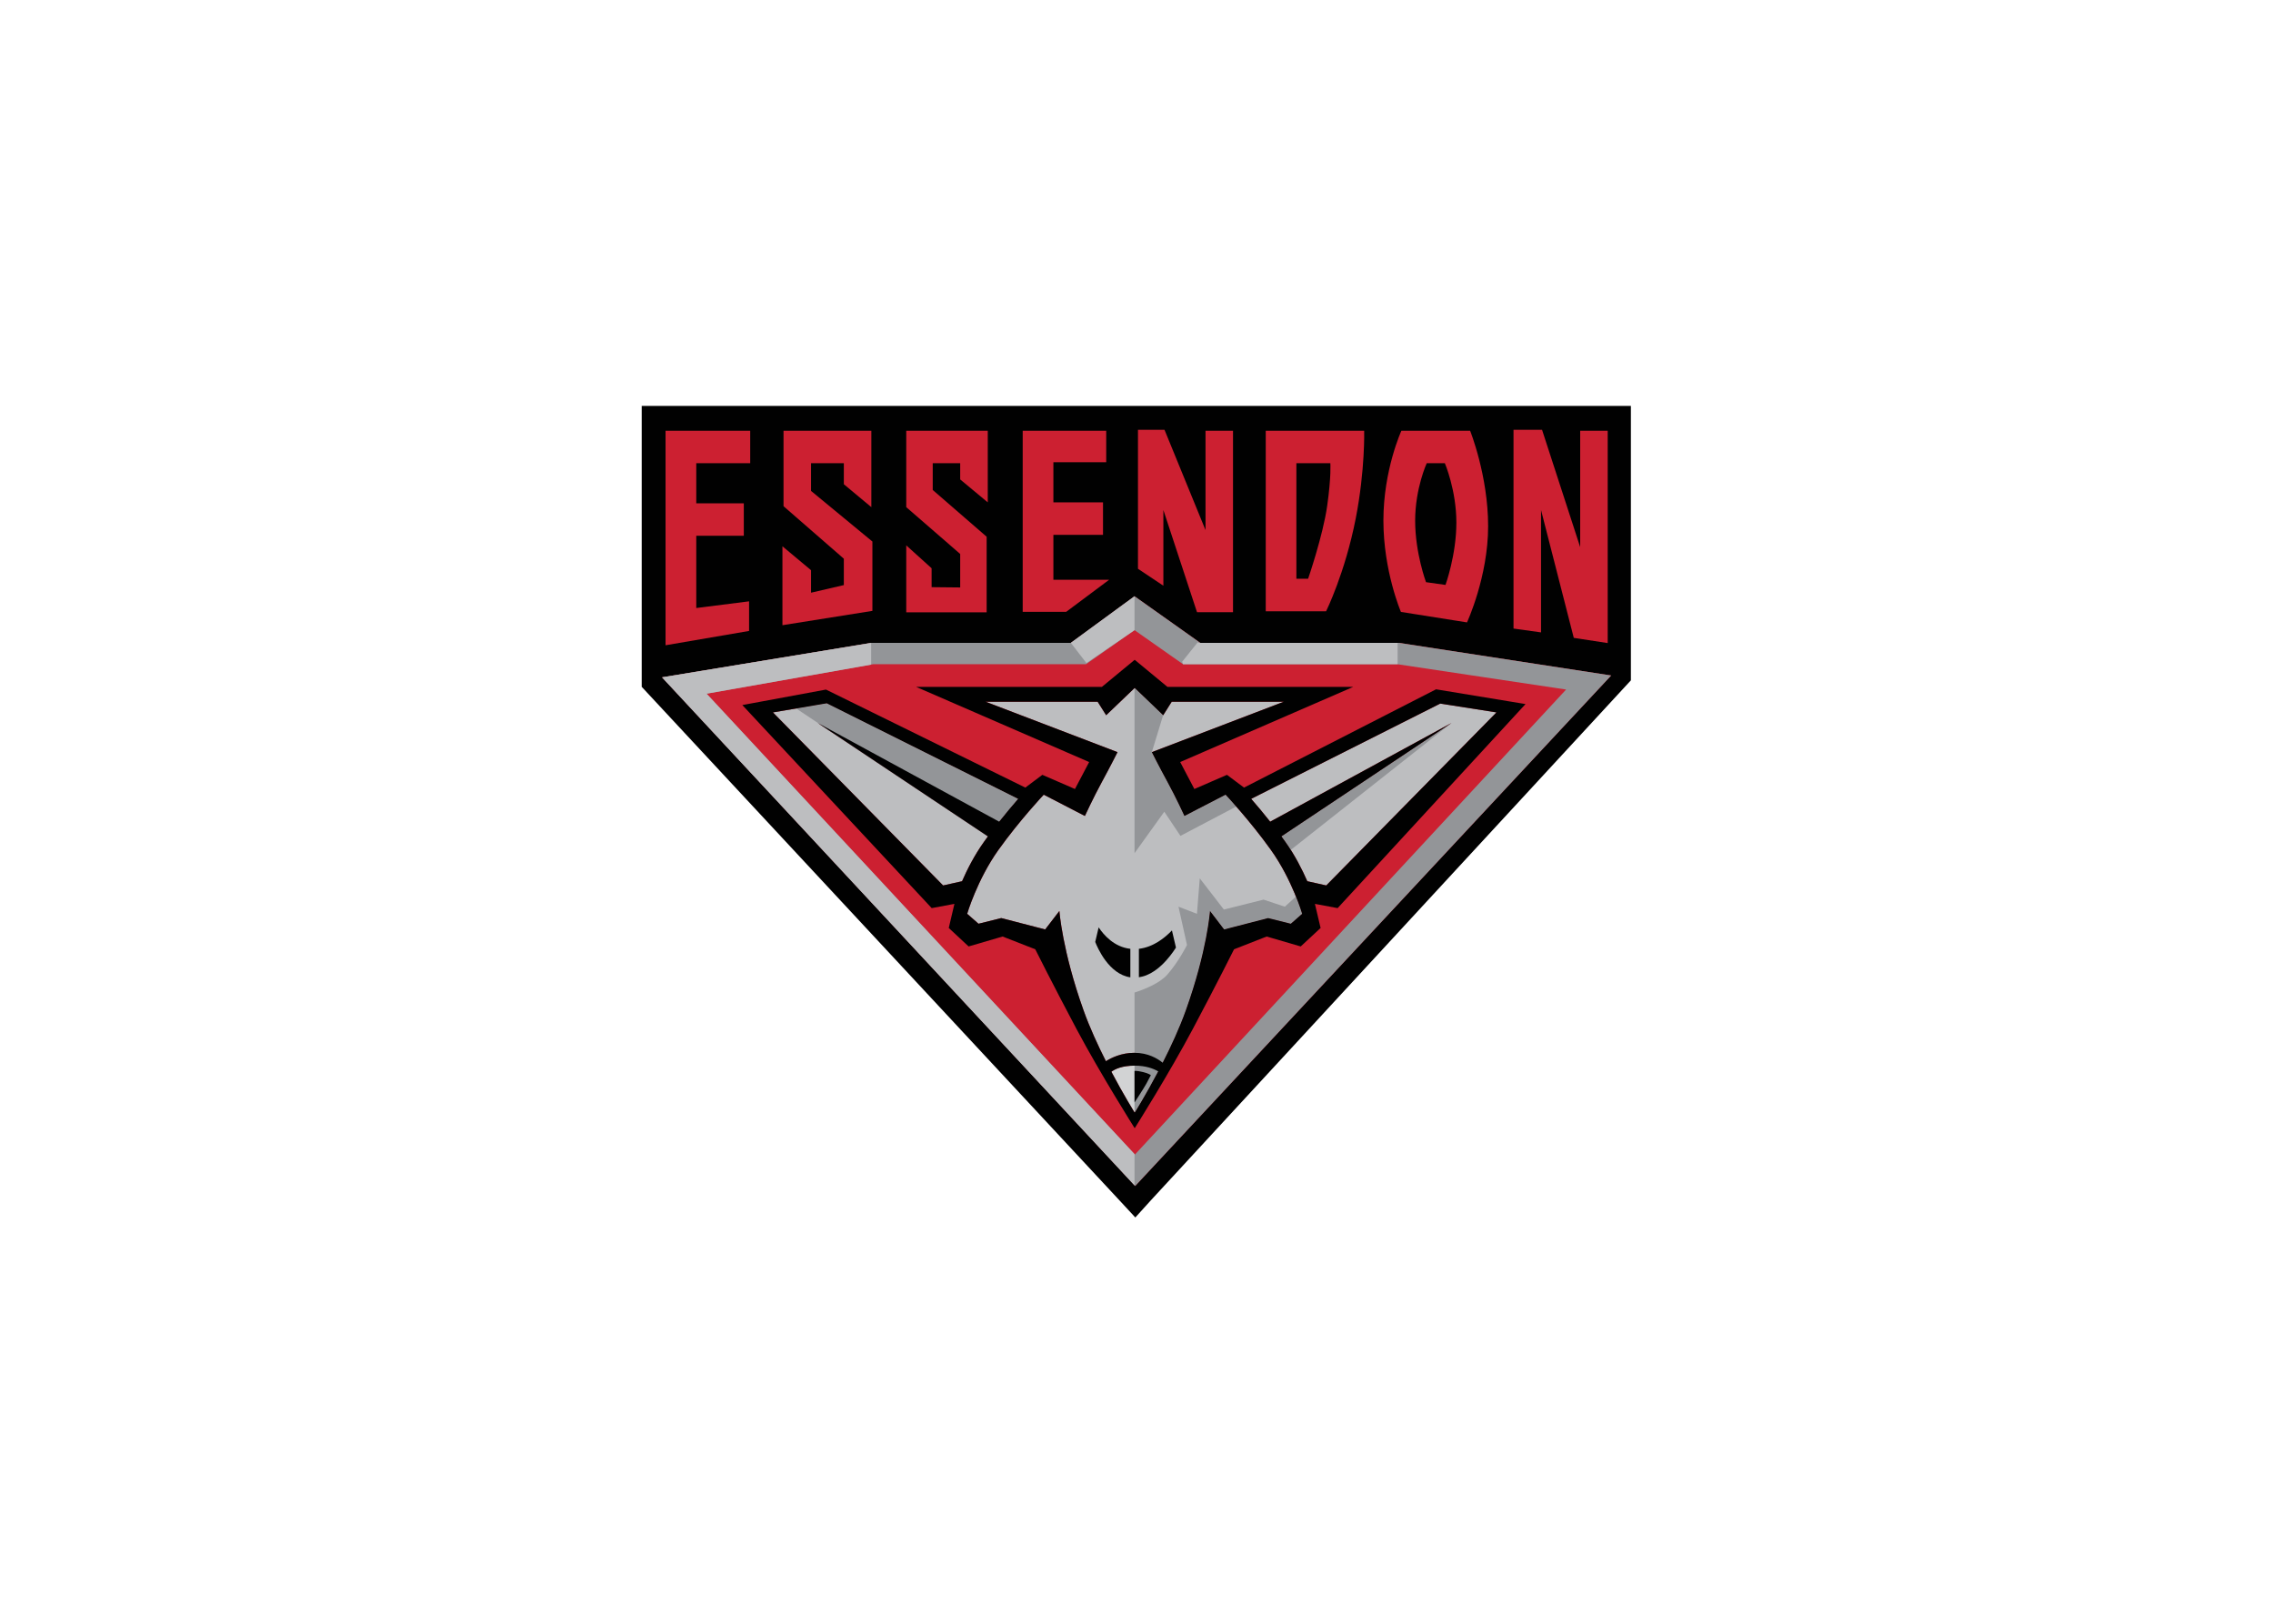 <svg clip-rule="evenodd" fill-rule="evenodd" stroke-linejoin="round" stroke-miterlimit="2" viewBox="0 0 560 400" xmlns="http://www.w3.org/2000/svg"><g transform="matrix(.698 0 0 .698 158.099 100)"><path d="m0 0v99.136l168.676 181.29 5.553 5.989 5.49-6.063 169.425-183.504v-96.848z" fill="#010101"/><g fill="#cc2031"><path d="m8.413 8.757v75.707l29.486-5.054v-10.451l-18.642 2.363v-25.496h16.78v-11.459h-16.78v-14.154h19.039v-11.456z"/><path d="m50.056 8.757v26.628l21.284 18.531v9.313l-11.574 2.684v-7.944l-10.095-8.432v27.847l31.755-5.055v-24.477l-21.66-17.863v-9.776h11.574v7.416l9.712 8.089v-26.961z" fill-rule="nonzero"/><path d="m93.372 8.757v26.961l19.041 16.525v11.82l-10.088-.102v-6.669l-8.953-8.088v23.624h28.379v-26.663l-19.031-16.51v-9.442h9.693v5.728l9.732 8.092v-25.276z" fill-rule="nonzero"/><path d="m145.312 45.49h17.51v-11.457h-17.51v-14.161h18.643v-11.115h-29.479v63.906h15.358l15.163-11.323-19.685.009z" fill-rule="nonzero"/><path d="m175.163 57.47v-49.059h9.36l14.482 35.396v-35.05h9.704v64.041h-12.707l-11.873-36.071v26.732z" fill-rule="nonzero"/><path d="m307.718 78.568v-70.157h10.067l13.463 41.417v-41.071h9.713v74.935l-11.972-1.836-11.559-45.129v43.192z" fill-rule="nonzero"/><path d="m220.26 72.467v-63.71h34.743s.375 13.819-2.987 31.007c-3.763 19.205-10.453 32.703-10.453 32.703zm10.817-52.254v40.782h4.137s5.222-15.169 6.715-25.61c1.498-10.449 1.135-15.172 1.135-15.172z" fill-rule="nonzero"/><path d="m267.977 72.694s-6.185-14.389-6.185-32.266c0-17.852 6.349-31.671 6.349-31.671h24.26s6.354 15.826 6.354 33.688c0 17.863-7.458 33.949-7.458 33.949zm15.731-9.525s3.838-10.565 3.838-22.001c0-11.43-4.065-20.955-4.065-20.955h-6.395s-4.086 8.849-4.086 20.29c0 11.437 3.835 21.698 3.835 21.698z"/><path d="m342.184 95.133-168.018 180.171-166.982-179.517 73.794-12.157h70.488l22.481-16.459 23.222 16.459h70.14z" fill-rule="nonzero"/></g><path d="m106.384 169.239-60.071-61.076 19.01-3.216 67.551 33.721c-1.864 2.141-4.225 4.927-6.713 8.07.002-.004.006-.007.007-.011l-64.04-34.842 60.069 40.033c.048-.064.097-.127.144-.192-.482.655-.966 1.32-1.444 1.99-3.443 4.791-6.021 9.887-7.829 14.028z" fill="#bdbec0" fill-rule="nonzero"/><path d="m173.948 249.325s-3.785-6.026-8.181-14.347c1.332-.977 3.826-2.146 8.181-2.146 3.956 0 6.666 1.032 8.356 2.014-4.422 8.387-8.24 14.479-8.24 14.479z" fill="#d2d3d4" fill-rule="nonzero"/><path d="m229.11 182.747-8.018-1.998-15.516 4.013-4.99-6.521s-.999 14.019-8.526 35.031c-2.237 6.265-5.254 12.781-8.178 18.523-1.809-1.473-5.156-3.493-9.935-3.493-4.687 0-8.247 1.784-10.098 2.967-2.841-5.612-5.746-11.921-7.913-17.997-7.516-21.012-8.513-35.031-8.513-35.031l-5.013 6.521-15.512-4.013-8.02 1.998-4.002-3.508s3.525-12.009 11.012-22.519c7.518-10.514 16.012-19.52 16.012-19.52l14.526 7.509s3.007-6.52 6-12.009c3.004-5.51 5.512-10.515 5.512-10.515l-46.541-17.789h39.532l3.004 4.762 10.014-9.586h.116l10.001 9.586 3.004-4.762h39.546l-46.561 17.789s2.503 5.005 5.516 10.515c2.998 5.489 5.993 12.009 5.993 12.009l14.516-7.509s8.515 9.006 16.022 19.52c7.508 10.51 11.003 22.519 11.003 22.519z" fill="#bdbec0" fill-rule="nonzero"/><path d="m234.931 167.743c-1.819-4.142-4.397-9.238-7.819-14.027-.434-.609-.871-1.207-1.312-1.803l60.049-40.029-64.006 34.841c.124.16.253.329.379.491-2.634-3.342-5.138-6.299-7.098-8.549l66.731-33.618 19.844 3.112-60.079 61.077z" fill="#bdbec0" fill-rule="nonzero"/><path d="m184.459 143.213 5.691 8.527 19.702-10.36c-2.277-2.587-3.774-4.18-3.774-4.18l-14.516 7.511s-2.994-6.522-5.991-12.011c-3.015-5.51-5.518-10.513-5.518-10.513l3.993-13.039-9.982-9.576h-.116v58.27z" fill="#939598"/><path d="m342.184 95.133-168.016 180.171-166.984-179.517 73.794-12.157h70.488l22.481-16.459 23.221 16.459h70.141zm-75.508-3.984h-75.611l-17.118-12.019-17.136 12.019h-75.095l-58.819 10.407 151.184 162.659 152.197-164.124z" fill="#939598" fill-rule="nonzero"/><path d="m230.927 173.159-3.925 3.575-7.509-2.493-14.007 3.503-8.508-11.014-.997 12.509-6.519-2.505 3.005 13.52s-3.005 6.009-7.007 10.51c-2.747 3.089-8.276 5.231-11.512 6.269v42.292h.116s11.894-18.967 17.996-36.053c7.528-21.012 8.526-35.031 8.526-35.031l4.991 6.521 15.517-4.014 8.017 1.999 3.993-3.508s-.71-2.44-2.177-6.08" fill="#939598"/><path d="m54.486 106.759 67.71 45.159c3.859-5.242 7.839-9.993 10.677-13.25l-67.552-33.72z" fill="#939598" fill-rule="nonzero"/><path d="m225.803 151.918c.438.603.874 1.196 1.309 1.798.687.973 1.353 1.976 1.99 2.962l56.748-44.793z" fill="#939598"/><path d="m173.948 79.13v-11.959l-22.482 16.439 5.501 7.134z" fill="#bdbec0" fill-rule="nonzero"/><path d="m266.676 91.149.138.02v-7.539h-70.396l-.104-.289-5.55 6.934.301.874z" fill="#bdbec0" fill-rule="nonzero"/><path d="m173.948 264.048-151.051-162.492 58.083-10.251v-7.673l-73.796 12.155 166.764 179.292z" fill="#bdbec0" fill-rule="nonzero"/><path d="m172.471 191.597c-5.69-.623-9.38-4.849-11.189-7.571l-1.207 5.137c.773 1.997 4.796 11.392 12.396 12.5z" fill="#010101" fill-rule="nonzero"/><path d="m187.153 185.108c-2.526 2.64-6.603 5.911-11.666 6.488v10.041c6.155-.895 10.867-7.004 13.081-10.479z" fill="#010101" fill-rule="nonzero"/><path d="m173.948 245.822s3.38-5.139 4.242-6.759c.893-1.626 1.517-2.871 1.517-2.871s-.708-.628-2.89-1.126c-2.123-.521-2.873-.357-2.873-.357z" fill="#010101"/><path d="m311.956 105.218-31.576-5.208-67.782 34.688-6.023-4.504-11.509 5.002-5.001-9.514 61.079-26.526h-65.573l-11.508-9.516h-.115l-11.522 9.516h-65.557l61.064 26.526-5.009 9.514-11.513-5.002-6.009 4.504-70.364-34.595-29.522 5.467 66.842 71.665 8.017-1.499-1.996 8.505 7.007 6.521 11.997-3.504 11.524 4.504s5.999 12.008 14.504 28.028c8.517 16.026 20.537 35.036 20.537 35.036h.115s11.998-19.01 20.506-35.036c8.511-16.02 14.504-28.028 14.504-28.028l11.516-4.504 12.014 3.504 7.019-6.521-2.007-8.505 8.019 1.499zm-205.572 64.02-60.072-61.077 19.009-3.214 67.553 33.72c-1.864 2.141-4.225 4.927-6.713 8.07.002-.004.006-.008.007-.012l-64.041-34.841 60.069 40.033c.049-.065.098-.128.145-.192-.483.656-.967 1.319-1.444 1.991-3.443 4.789-6.021 9.885-7.829 14.027zm67.564 80.087s-3.787-6.026-8.181-14.347c1.331-.977 3.826-2.146 8.181-2.146 3.956 0 6.665 1.031 8.356 2.012-4.422 8.389-8.241 14.481-8.241 14.481zm55.162-66.578-8.016-1.999-15.518 4.014-4.99-6.521s-.998 14.019-8.526 35.031c-2.235 6.265-5.254 12.781-8.178 18.523-1.809-1.474-5.156-3.494-9.934-3.494-4.688 0-8.248 1.785-10.099 2.968-2.841-5.612-5.745-11.922-7.912-17.997-7.517-21.012-8.514-35.031-8.514-35.031l-5.013 6.521-15.512-4.014-8.02 1.999-4.002-3.508s3.525-12.009 11.012-22.519c7.518-10.514 16.012-19.52 16.012-19.52l14.526 7.509s3.007-6.52 6-12.009c3.006-5.51 5.513-10.515 5.513-10.515l-46.542-17.789h39.532l3.004 4.762 10.015-9.586h.115l10.001 9.586 3.006-4.762h39.544l-46.561 17.789s2.503 5.005 5.518 10.515c2.997 5.489 5.991 12.009 5.991 12.009l14.516-7.509s8.515 9.006 16.022 19.52c7.508 10.51 11.003 22.519 11.003 22.519zm5.821-15.004c-1.819-4.142-4.397-9.238-7.819-14.027-.434-.609-.871-1.207-1.312-1.803l60.049-40.029-64.006 34.841c.124.16.253.329.379.491-2.634-3.342-5.138-6.299-7.098-8.549l66.731-33.618 19.844 3.112-60.079 61.077z" fill="#010101" fill-rule="nonzero"/></g></svg>
